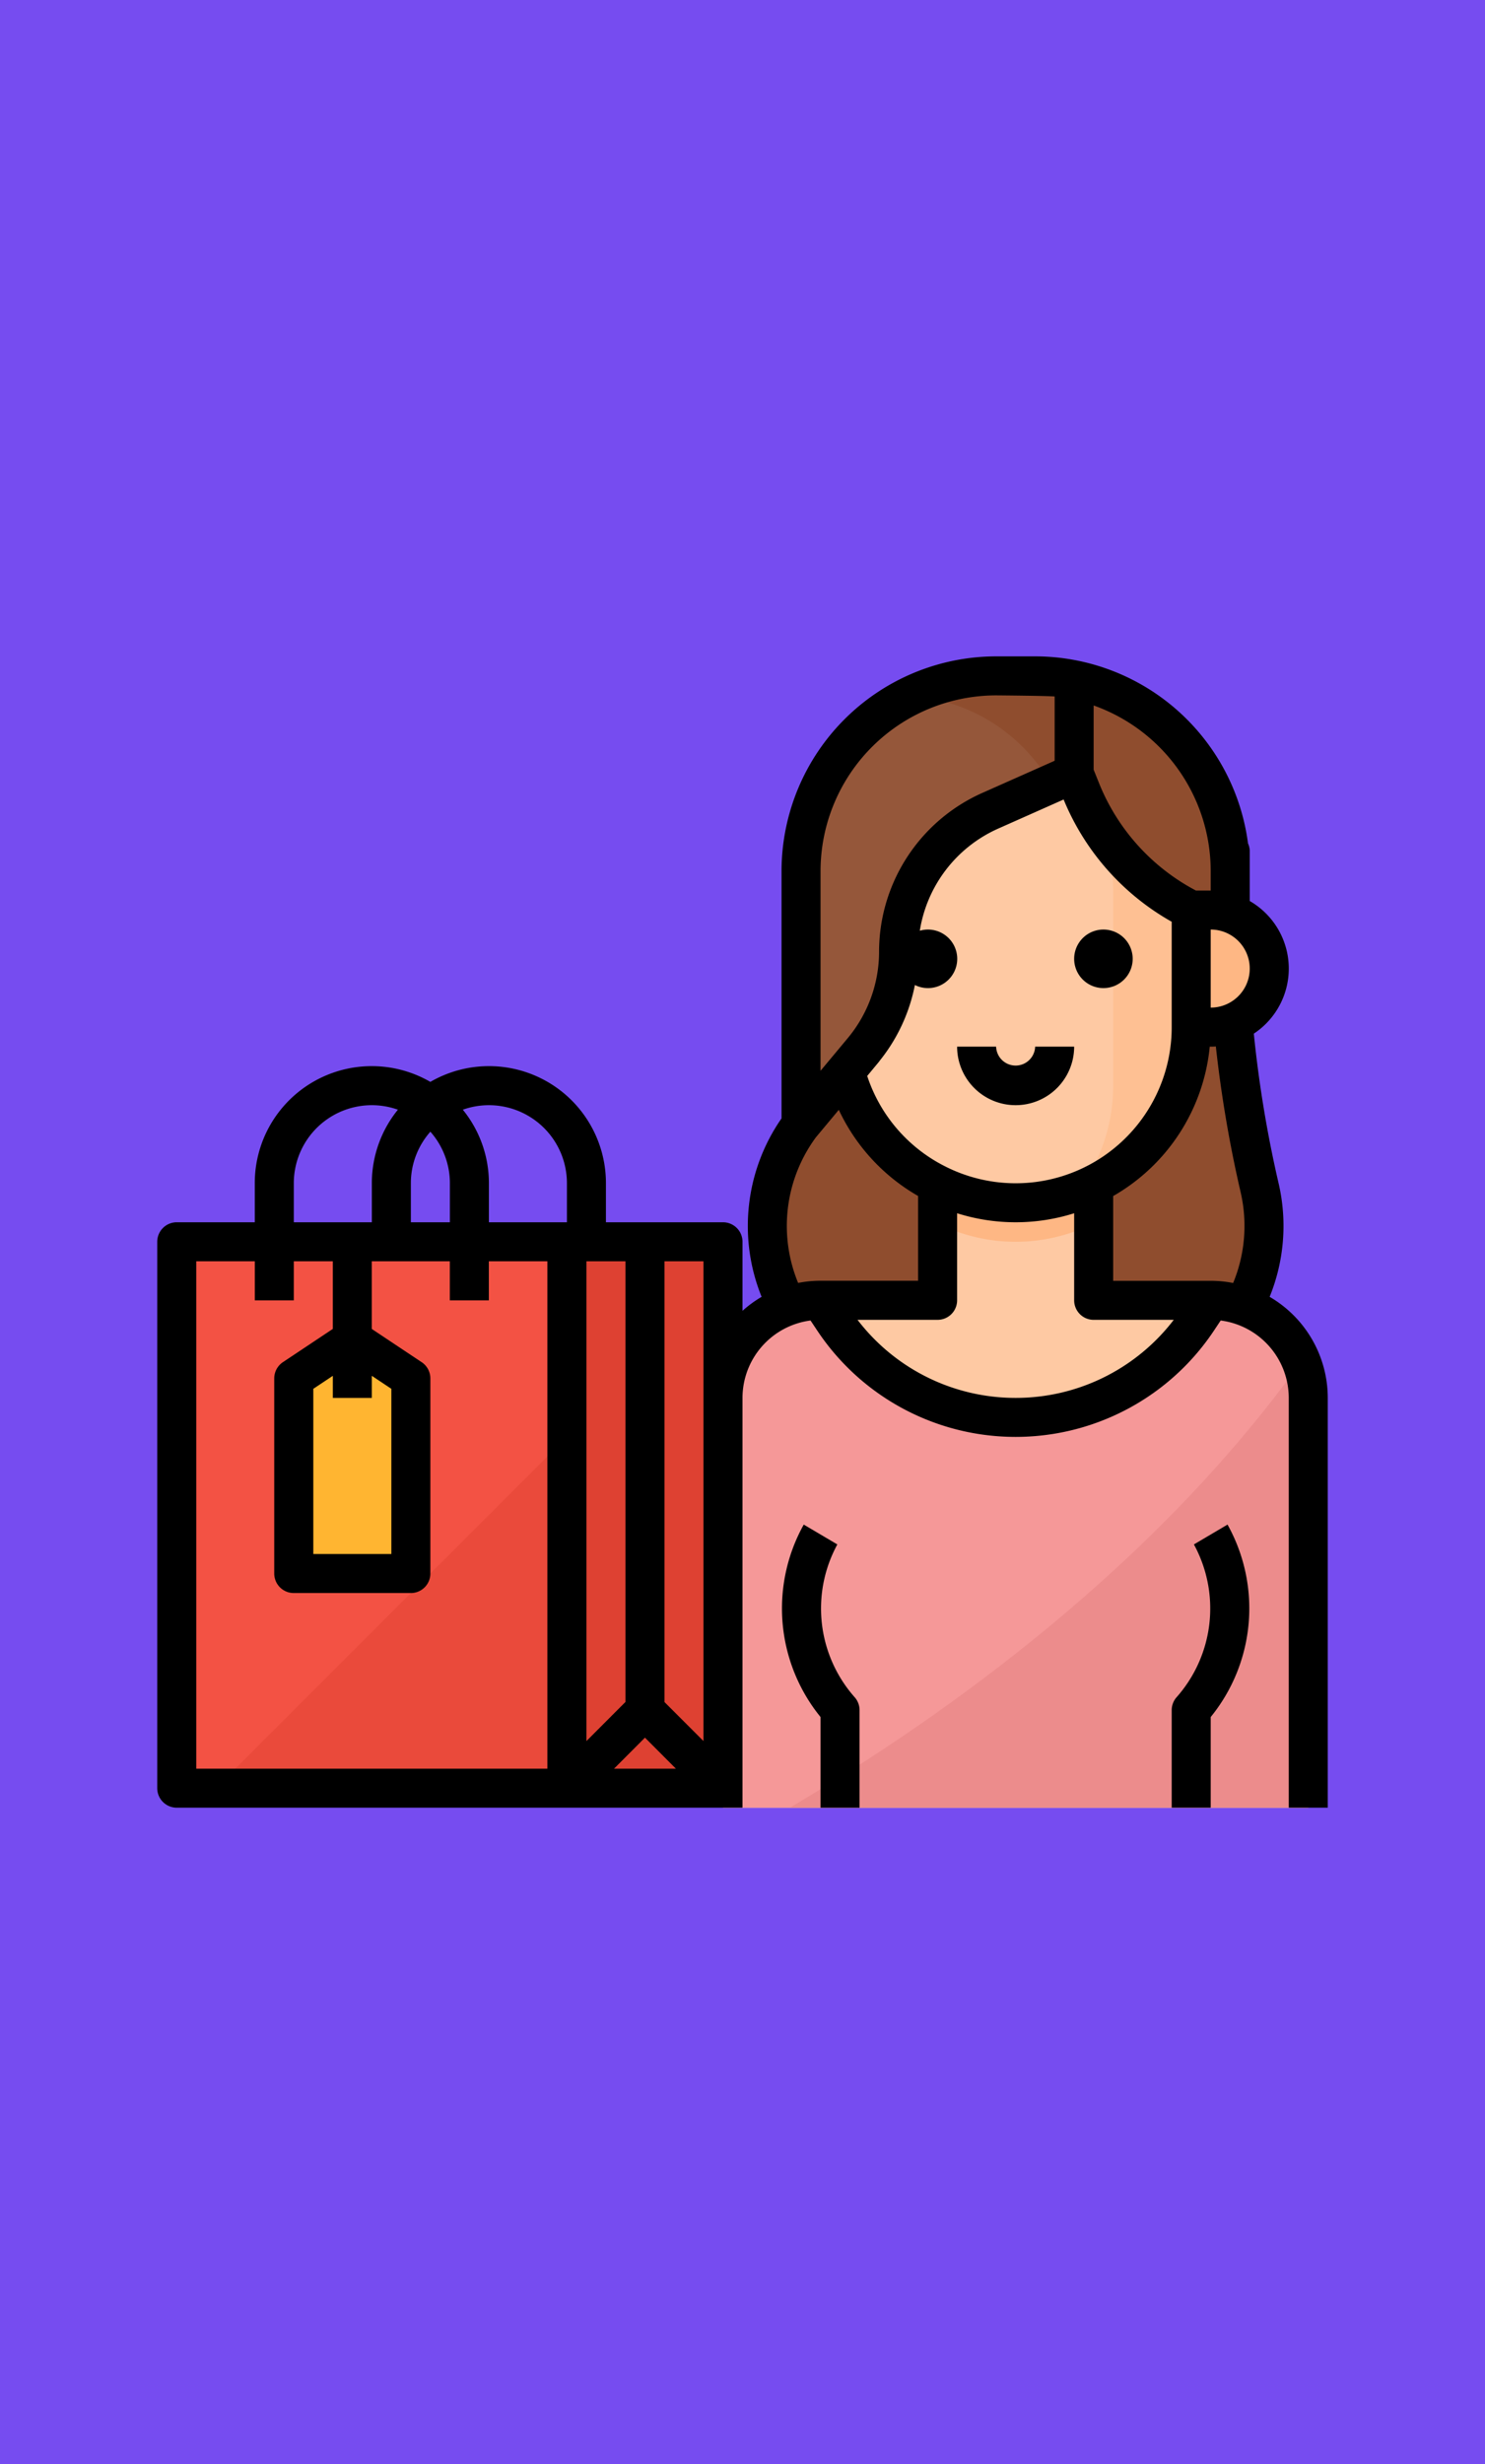 <svg xmlns="http://www.w3.org/2000/svg" xmlns:xlink="http://www.w3.org/1999/xlink" width="85" height="141" viewBox="0 0 85 141"><defs><clipPath id="a"><rect width="67" height="67" transform="translate(189 4893)" fill="#26d19e"/></clipPath></defs><g transform="translate(-180 -19210.902)"><rect width="85" height="141" transform="translate(180 19210.902)" fill="#764cf0"/><g transform="translate(0 14354.902)" clip-path="url(#a)"><g transform="translate(186.767 4890.209)"><path d="M63.65,20.312V16.75H55.833V42.433H63.65L64.8,39.749a9.654,9.654,0,0,0,.545-5.925A61.624,61.624,0,0,1,63.65,20.312Z" fill="#8f4d2e"/><path d="M39.083,30.15h0a9.657,9.657,0,0,0-1.151,9.6l1.151,2.685H46.9V27.917L44.667,23.45Z" fill="#8f4d2e"/><path d="M68.117,69.233V45.783A5.583,5.583,0,0,0,62.533,40.2h-6.7V31.267H46.9V40.2H40.2a5.583,5.583,0,0,0-5.583,5.583v23.45" fill="#fec9a3"/><path d="M55.833,35.793V31.267H46.9v4.526a9.966,9.966,0,0,0,8.933,0Z" fill="#feb784"/><path d="M61.417,16.75v7.817a10.05,10.05,0,1,1-20.1,0V16.75A8.933,8.933,0,0,1,50.25,7.817h2.233A8.933,8.933,0,0,1,61.417,16.75Z" fill="#fec9a3"/><path d="M61.417,16.75v7.817a10.054,10.054,0,0,1-6.494,9.4,10,10,0,0,0,2.027-6.052V16.75a10.062,10.062,0,0,0-5.442-8.933h.976A8.933,8.933,0,0,1,61.417,16.75Z" fill="#fec093"/><path d="M63.65,15.633v2.233H61.417A13.139,13.139,0,0,1,55.095,11l-.378-.946-1.326.589-3.481,1.548a8.831,8.831,0,0,0-5.243,8.067A8.829,8.829,0,0,1,42.621,25.9L39.083,30.15V15.633A11.161,11.161,0,0,1,50.25,4.467h2.233A11.167,11.167,0,0,1,63.65,15.633Z" fill="#95573a"/><path d="M61.417,17.867h1.117a3.35,3.35,0,0,1,3.35,3.35h0a3.35,3.35,0,0,1-3.35,3.35H61.417Z" fill="#feb784"/><path d="M68.117,45.783v23.45h-33.5V45.783A5.583,5.583,0,0,1,40.2,40.2l.75,1.125a12.521,12.521,0,0,0,20.834,0l.75-1.125a5.585,5.585,0,0,1,5.583,5.583Z" fill="#f59898"/><path d="M68.117,45.783v23.45H38.444C47.644,63.8,59.425,55.248,67.713,43.7A5.529,5.529,0,0,1,68.117,45.783Z" fill="#ec8c8c"/><path d="M63.65,15.633v2.233H61.417A13.137,13.137,0,0,1,55.095,11l-.378-.946-1.117.5-.209.094a10.113,10.113,0,0,0-1.618-2.112,10.012,10.012,0,0,0-6.44-2.921A11.127,11.127,0,0,1,50.25,4.467h2.233q.565,0,1.117.054a11.046,11.046,0,0,1,2.233.458A11.169,11.169,0,0,1,63.65,15.633Z" fill="#8f4d2e"/><rect width="31.267" height="31.267" transform="translate(3.35 36.85)" fill="#f35244"/><path d="M34.617,39.083,5.583,68.117H34.617Z" fill="#ea4a3b"/><rect width="8.933" height="31.267" transform="translate(25.683 36.85)" fill="#de4132"/><path d="M16.75,55.833h-6.7V44.667l3.35-2.233,3.35,2.233Z" fill="#ffb531"/><path d="M56.392,22.333a1.675,1.675,0,1,0-1.675-1.675A1.675,1.675,0,0,0,56.392,22.333Z"/><path d="M54.717,25.683H52.483a1.117,1.117,0,0,1-2.233,0H48.017a3.35,3.35,0,0,0,6.7,0Z"/><path d="M61.572,54.168a7.659,7.659,0,0,1-1.01,8.764,1.117,1.117,0,0,0-.262.718v5.583h2.233V64.045a9.852,9.852,0,0,0,.962-11.012Z"/><path d="M41.162,54.168l-1.923-1.135A9.852,9.852,0,0,0,40.2,64.045v5.189h2.233V63.65a1.117,1.117,0,0,0-.262-.718A7.659,7.659,0,0,1,41.162,54.168Z"/><path d="M65.906,40a10.771,10.771,0,0,0,.53-6.422A68.411,68.411,0,0,1,65,24.939a4.462,4.462,0,0,0-.232-7.588V14.517a1.109,1.109,0,0,0-.1-.463A12.3,12.3,0,0,0,52.483,3.35H50.25A12.3,12.3,0,0,0,37.967,15.633V29.789A10.793,10.793,0,0,0,36.827,40a6.74,6.74,0,0,0-1.094.8V36.85a1.117,1.117,0,0,0-1.117-1.117h-6.7V33.5a6.695,6.695,0,0,0-10.05-5.8,6.695,6.695,0,0,0-10.05,5.8v2.233H3.35A1.117,1.117,0,0,0,2.233,36.85V68.117A1.117,1.117,0,0,0,3.35,69.233H35.733V45.783a4.472,4.472,0,0,1,3.894-4.429l.393.59a13.636,13.636,0,0,0,22.691,0l.393-.59A4.472,4.472,0,0,1,67,45.783v23.45h2.233V45.783A6.7,6.7,0,0,0,65.906,40ZM33.5,45.783V65.421l-2.233-2.233V37.967H33.5Zm-4.467,17.4L26.8,65.421V37.967h2.233Zm1.117,2.042L31.921,67H28.379ZM25.683,33.5v2.233H21.217V33.5a6.667,6.667,0,0,0-1.493-4.209A4.465,4.465,0,0,1,25.683,33.5ZM14.517,44.52l1.117.744v9.452H11.167V45.264l1.117-.744v1.264h2.233Zm3.35-13.969a4.447,4.447,0,0,1,1.117,2.95v2.233H16.75V33.5a4.447,4.447,0,0,1,1.117-2.95ZM10.05,33.5a4.465,4.465,0,0,1,5.959-4.209A6.668,6.668,0,0,0,14.517,33.5v2.233H10.05ZM4.467,37.967h3.35V40.2H10.05V37.967h2.233v3.869l-2.853,1.9a1.117,1.117,0,0,0-.5.929V55.833A1.117,1.117,0,0,0,10.05,56.95h6.7a1.117,1.117,0,0,0,1.117-1.117V44.667a1.117,1.117,0,0,0-.5-.929l-2.853-1.9V37.967h4.467V40.2h2.233V37.967h3.35V67H4.467Zm59.791-3.9a8.551,8.551,0,0,1-.441,5.141,6.7,6.7,0,0,0-1.283-.125H56.95v-4.85a11.083,11.083,0,0,0,5.528-8.55h.056c.1,0,.2,0,.293-.011a71.6,71.6,0,0,0,1.431,8.394Zm-16.863-1.5a8.9,8.9,0,0,1-4.524-5.206l.614-.74.008-.01a1.24,1.24,0,0,0,.1-.13A9.961,9.961,0,0,0,45.6,22.157a1.675,1.675,0,1,0,.282-3.107,7.719,7.719,0,0,1,4.484-5.843l3.748-1.666A14.234,14.234,0,0,0,60.3,18.537v6.03a8.929,8.929,0,0,1-12.906,8ZM62.533,18.983a2.233,2.233,0,1,1,0,4.467Zm0-3.35V16.75h-.847a12.006,12.006,0,0,1-5.554-6.168l-.3-.747V6.16A10.066,10.066,0,0,1,62.533,15.633Zm-22.333,0A10.061,10.061,0,0,1,50.25,5.583s2.983.023,3.35.064V9.324l-4.144,1.842a9.953,9.953,0,0,0-5.906,9.087,7.726,7.726,0,0,1-1.787,4.937l-.971,1.165-.015.018-.577.692Zm-.241,15.21L41.245,29.3a11.122,11.122,0,0,0,4.539,4.93v4.849H40.2a6.694,6.694,0,0,0-1.283.125,8.553,8.553,0,0,1,1.042-8.365Zm11.408,14.94a11.377,11.377,0,0,1-9.05-4.467H46.9A1.117,1.117,0,0,0,48.017,40.2V35.217a11.125,11.125,0,0,0,6.7,0V40.2a1.117,1.117,0,0,0,1.117,1.117h4.583A11.377,11.377,0,0,1,51.367,45.783Z"/></g></g></g></svg>